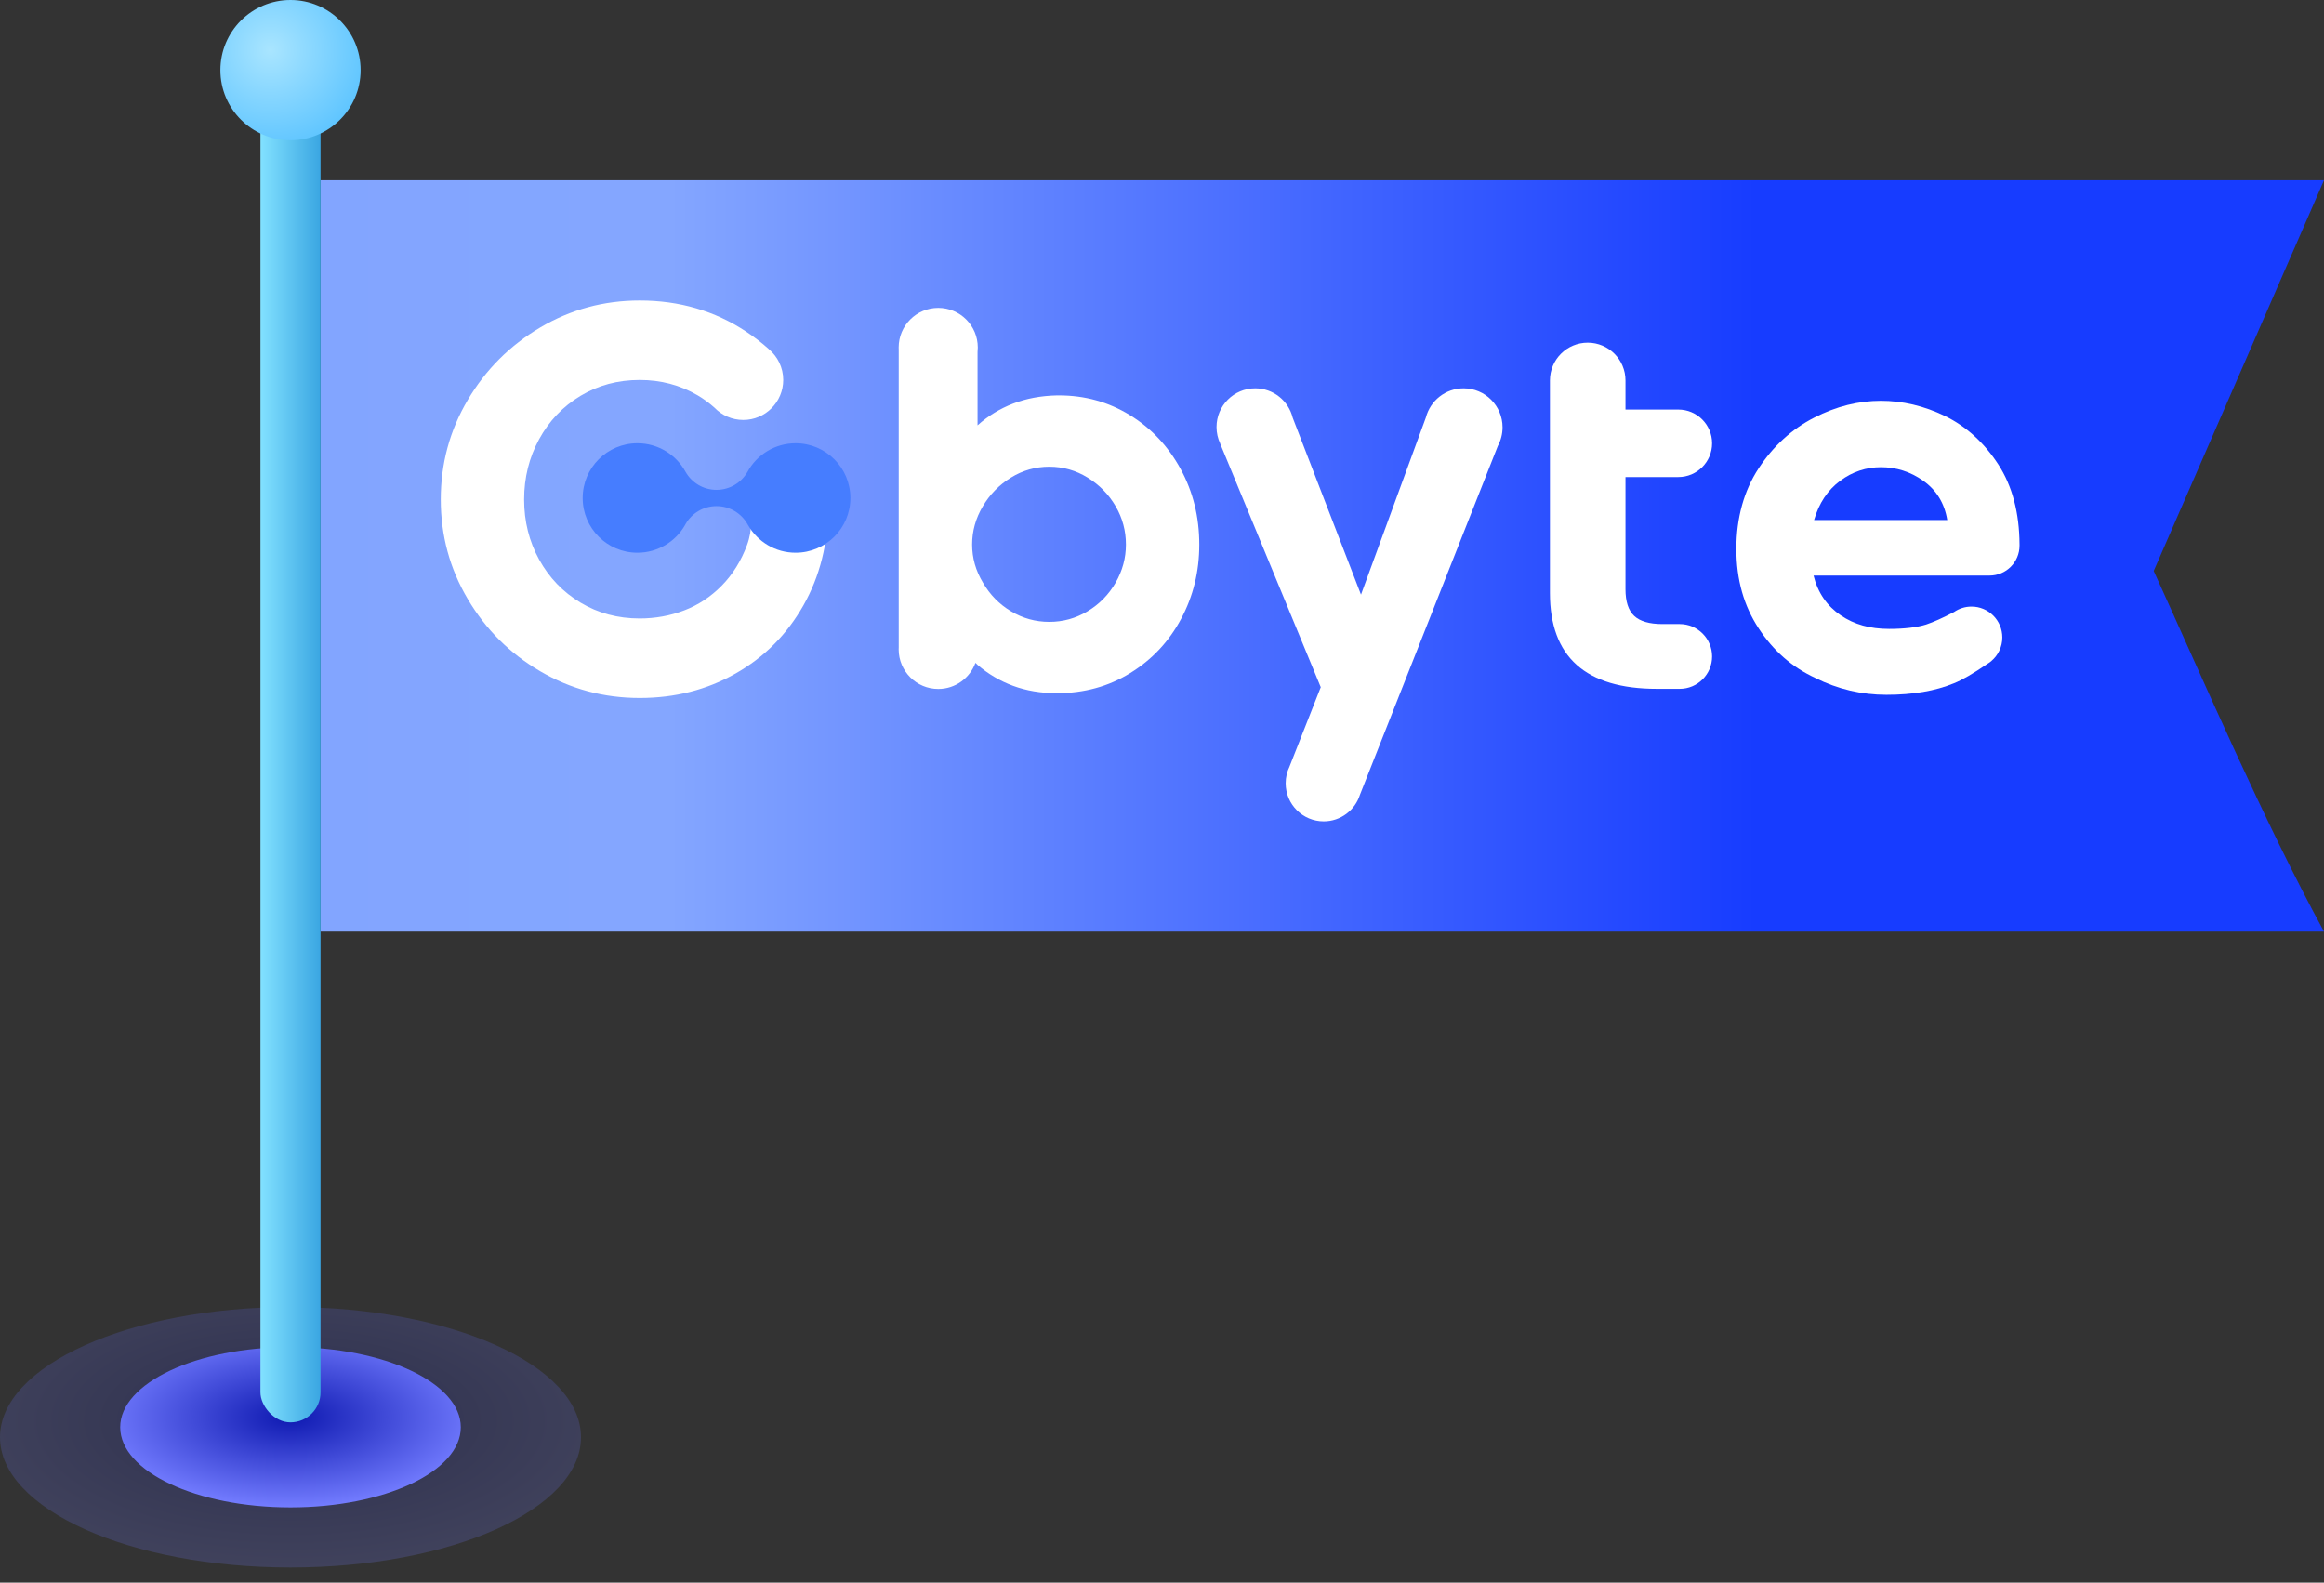 <svg width="116" height="79" viewBox="0 0 116 79" fill="none" xmlns="http://www.w3.org/2000/svg">
<rect x="0" y="0" width="116" height="79" fill="#333333" stroke="none"/>
<ellipse cx="14.5" cy="71.745" rx="14.5" ry="6.5" fill="url(#paint0_radial_66_391)" fill-opacity="0.2"/>
<ellipse cx="14.5" cy="71.245" rx="8.5" ry="4" fill="url(#paint1_radial_66_391)"/>
<path d="M16 46.501V9C23.5 9 67 9 116 9L107.5 28.5C110 34 113 41 116 46.501L16 46.501Z" fill="url(#paint2_linear_66_391)"/>
<path d="M46.831 15.368C47.921 15.368 48.805 16.254 48.805 17.346C48.805 17.421 48.801 17.495 48.793 17.569L48.793 21.232C49.317 20.761 49.91 20.399 50.57 20.145C51.23 19.892 51.958 19.756 52.754 19.738H52.862C54.146 19.738 55.322 20.064 56.389 20.716C57.456 21.368 58.302 22.265 58.926 23.406C59.55 24.548 59.861 25.807 59.861 27.184C59.861 28.524 59.559 29.761 58.953 30.893C58.347 32.025 57.501 32.927 56.416 33.597C55.331 34.267 54.11 34.602 52.754 34.602C51.958 34.602 51.23 34.48 50.57 34.236C49.91 33.991 49.317 33.642 48.793 33.189L48.688 33.087C48.412 33.847 47.685 34.391 46.831 34.391C45.74 34.391 44.856 33.505 44.856 32.413C44.856 32.378 44.857 32.343 44.859 32.309V17.45C44.857 17.416 44.856 17.381 44.856 17.346C44.856 16.254 45.74 15.368 46.831 15.368ZM52.374 23.298C51.687 23.298 51.049 23.479 50.461 23.841C49.873 24.203 49.403 24.683 49.051 25.281C48.698 25.879 48.522 26.513 48.522 27.184C48.522 27.854 48.702 28.488 49.064 29.086C49.408 29.684 49.873 30.159 50.461 30.512C51.049 30.866 51.687 31.042 52.374 31.042C53.061 31.042 53.699 30.866 54.286 30.512C54.874 30.159 55.34 29.684 55.684 29.086C56.027 28.488 56.199 27.854 56.199 27.184C56.199 26.495 56.027 25.857 55.684 25.268C55.34 24.679 54.874 24.203 54.286 23.841C53.699 23.479 53.061 23.298 52.374 23.298Z" fill="white"/>
<path d="M73.053 19.384C74.127 19.384 74.998 20.256 74.998 21.331C74.998 21.666 74.913 21.981 74.765 22.256L67.879 39.675C67.636 40.444 66.918 41 66.071 41C65.023 41 64.173 40.149 64.173 39.099C64.173 38.802 64.241 38.521 64.362 38.271L65.924 34.303L60.903 22.143L60.906 22.142C60.788 21.892 60.722 21.612 60.722 21.316C60.722 20.249 61.585 19.384 62.651 19.384C63.557 19.384 64.317 20.009 64.524 20.853L67.932 29.683L71.171 20.84C71.389 20.002 72.149 19.384 73.053 19.384Z" fill="white"/>
<path d="M81.134 20.444H83.772C84.702 20.444 85.457 21.198 85.457 22.129C85.457 23.059 84.702 23.814 83.772 23.814H81.134V29.412C81.134 30.028 81.278 30.472 81.568 30.743C81.857 31.015 82.327 31.151 82.978 31.151H83.84C84.733 31.151 85.457 31.875 85.457 32.768C85.457 33.661 84.733 34.385 83.84 34.385H82.707C79.144 34.385 77.363 32.791 77.363 29.602V18.99C77.363 17.949 78.207 17.105 79.248 17.105C80.29 17.105 81.134 17.949 81.134 18.99V20.444Z" fill="white"/>
<path d="M93.885 20.007C94.943 20.007 96.028 20.252 97.086 20.768C98.144 21.284 99.039 22.1 99.745 23.186C100.441 24.26 100.794 25.599 100.803 27.176L100.803 27.236C100.803 28.061 100.134 28.73 99.308 28.73H90.521C90.738 29.6 91.199 30.252 91.877 30.714C92.555 31.176 93.342 31.393 94.292 31.393C95.079 31.393 95.702 31.312 96.136 31.176C96.5 31.055 96.972 30.846 97.533 30.551C97.781 30.38 98.082 30.279 98.406 30.279C99.255 30.279 99.944 30.968 99.944 31.819C99.944 32.291 99.731 32.714 99.397 32.996C99.397 32.997 99.398 32.998 99.399 32.999L99.362 33.025C99.31 33.067 99.254 33.105 99.197 33.14C98.494 33.623 97.936 33.947 97.52 34.111C96.598 34.491 95.485 34.682 94.156 34.682C92.935 34.682 91.742 34.41 90.602 33.839C89.436 33.296 88.513 32.48 87.781 31.366C87.048 30.252 86.668 28.948 86.668 27.399C86.668 25.85 87.048 24.491 87.781 23.377C88.513 22.263 89.436 21.42 90.548 20.849C91.66 20.279 92.772 20.007 93.885 20.007ZM93.885 23.322C93.152 23.322 92.474 23.54 91.85 24.002C91.226 24.464 90.792 25.116 90.548 25.958H97.195C97.059 25.116 96.652 24.464 96.001 24.002C95.35 23.54 94.644 23.322 93.885 23.322Z" fill="white"/>
<path d="M31.931 15C33.91 15 35.681 15.518 37.244 16.554C37.646 16.821 38.023 17.111 38.374 17.425L38.373 17.427C38.813 17.794 39.094 18.347 39.094 18.966C39.094 20.069 38.202 20.963 37.1 20.963C36.537 20.963 36.028 20.729 35.665 20.352C35.411 20.124 35.117 19.907 34.817 19.731C33.947 19.223 32.986 18.968 31.931 18.968C30.84 18.968 29.855 19.232 28.977 19.759C28.099 20.286 27.41 21.008 26.91 21.924C26.411 22.839 26.161 23.843 26.161 24.934C26.161 26.026 26.411 27.025 26.91 27.931C27.41 28.838 28.099 29.555 28.977 30.082C29.855 30.609 30.84 30.873 31.931 30.873C32.708 30.873 33.448 30.738 34.151 30.47C34.854 30.202 35.478 29.79 36.023 29.235C36.569 28.68 36.99 28.005 37.286 27.21C37.581 26.414 37.477 25.823 37.477 25.094C37.946 25.114 39.232 25.181 41.336 25.295C41.336 27.127 40.924 28.768 40.101 30.221C39.278 31.673 38.15 32.806 36.717 33.62C35.284 34.434 33.688 34.841 31.931 34.841C30.137 34.841 28.482 34.397 26.966 33.509C25.449 32.621 24.242 31.418 23.346 29.901C22.448 28.384 22 26.729 22 24.934C22 23.14 22.448 21.484 23.346 19.967C24.242 18.45 25.449 17.243 26.966 16.346C28.482 15.449 30.137 15 31.931 15Z" fill="white"/>
<path fill-rule="evenodd" clip-rule="evenodd" d="M39.713 22.126C41.222 22.126 42.446 23.349 42.446 24.859C42.446 26.368 41.222 27.591 39.713 27.591C38.7 27.591 37.816 27.04 37.344 26.221L37.343 26.221L37.333 26.203C37.326 26.19 37.318 26.177 37.311 26.163C37.005 25.626 36.427 25.264 35.765 25.264C35.105 25.264 34.53 25.622 34.222 26.155C34.213 26.172 34.203 26.19 34.194 26.207C34.191 26.212 34.188 26.217 34.186 26.222C33.713 27.04 32.829 27.591 31.816 27.591C30.307 27.591 29.084 26.368 29.084 24.859C29.084 23.349 30.307 22.126 31.816 22.126C32.851 22.126 33.751 22.701 34.215 23.548L34.216 23.55C34.522 24.089 35.101 24.453 35.765 24.453C36.422 24.453 36.997 24.096 37.305 23.565L37.31 23.556C37.773 22.704 38.675 22.126 39.713 22.126Z" fill="#467DFF"/>
<rect x="13" y="5" width="3" height="66" rx="1.5" fill="url(#paint3_linear_66_391)"/>
<circle cx="14.5" cy="3.5" r="3.5" fill="url(#paint4_radial_66_391)"/>
<defs>
<radialGradient id="paint0_radial_66_391" cx="0" cy="0" r="1" gradientUnits="userSpaceOnUse" gradientTransform="translate(14.5 70.932) rotate(90) scale(7.312 16.312)">
<stop stop-color="#0E19B1"/>
<stop offset="1" stop-color="#737CFF"/>
</radialGradient>
<radialGradient id="paint1_radial_66_391" cx="0" cy="0" r="1" gradientUnits="userSpaceOnUse" gradientTransform="translate(14.5 70.745) rotate(90) scale(4.5 9.562)">
<stop stop-color="#0E19B1"/>
<stop offset="1" stop-color="#737CFF"/>
</radialGradient>
<linearGradient id="paint2_linear_66_391" x1="118.5" y1="24.346" x2="13.345" y2="24.346" gradientUnits="userSpaceOnUse">
<stop offset="0.293" stop-color="#173CFF"/>
<stop offset="0.809" stop-color="#84A6FF"/>
<stop offset="1" stop-color="#82A5FF"/>
</linearGradient>
<linearGradient id="paint3_linear_66_391" x1="16" y1="38" x2="13" y2="38" gradientUnits="userSpaceOnUse">
<stop stop-color="#3AA6E2"/>
<stop offset="1" stop-color="#82E1FF"/>
</linearGradient>
<radialGradient id="paint4_radial_66_391" cx="0" cy="0" r="1" gradientUnits="userSpaceOnUse" gradientTransform="translate(13.5 2.5) rotate(45) scale(4.95)">
<stop stop-color="#A9E5FF"/>
<stop offset="1" stop-color="#5FC5FF"/>
</radialGradient>
</defs>
</svg>
